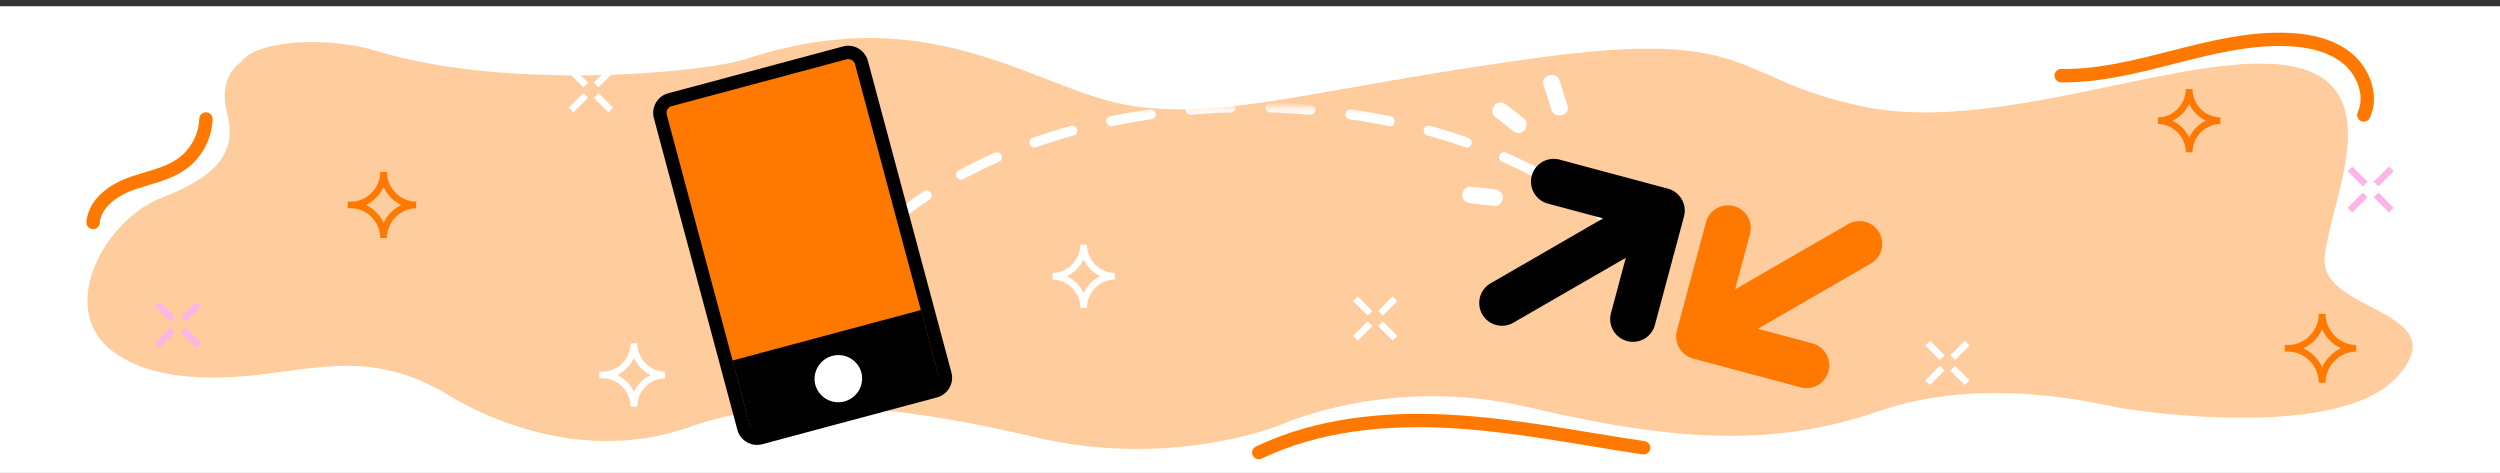 <svg width="375" height="71" viewBox="0 0 375 71" xmlns="http://www.w3.org/2000/svg" xmlns:xlink="http://www.w3.org/1999/xlink">
    <rect x="0" y="0" width="375" height="71" fill="#333333" stroke="none"/>
    <defs>
        <path id="uhhqyxsfja" d="M.588.25h120.333v37.001H.588z"/>
    </defs>
    <g fill="none" fill-rule="evenodd">
        <path fill="#FFF" d="M0 70.939h375v-70H0z"/>
        <path d="M36.143 9.34s-3.547 1.968-2.064 7.67c1.482 5.701-1.298 9.382-9.79 12.63-8.488 3.245-16 16.653-7.31 23.116 8.69 6.462 24.26 2.984 28.839 2.547 4.577-.438 12.063-1.67 21.13 3.79 9.067 5.462 22.785 9.805 36.446 4.965 13.66-4.84 30.544-3.51 51.66 1.477 21.118 4.99 37.372-1.94 37.372-1.94s16.194-7.383 37.066-2.464c20.873 4.918 36.197 6.135 52.205.58 16.008-5.555 33.202-1.08 36.264-.54 3.062.54 33.14 5.044 41.773-4.813 8.63-9.858-11.498-9.539-11.04-17.487.459-7.949 10.013-25.778-4.59-28.859-14.602-3.08-43.532 10.11-64.016 6.086-20.483-4.024-16.232-12.008-49.53-7.422-33.298 4.587-46.02 9.223-60.33 7.271-14.311-1.95-29.694-16.47-58.197-7.135-6.7 2.194-36.093 4.772-55.424-1.139-7.318-2.237-18.215-1.742-20.464 1.666" fill="#FFCC9E"/>
        <path d="M309.18 11.347c11.525.17 22.512-5.896 34.027-5.42 3.166.132 6.45.827 8.898 2.841 2.447 2.014 3.79 5.605 2.468 8.485M13.967 33.37c.222-2.814 2.914-4.779 5.559-5.759 2.645-.979 5.562-1.42 7.839-3.085 2.106-1.539 3.444-4.078 3.524-6.684M188.817 67.885c8.828-4.22 18.897-5.209 28.668-4.675 9.77.533 19.395 2.513 29.072 3.96" stroke="#FF7900" stroke-width="2" stroke-linecap="round" stroke-linejoin="round"/>
        <g transform="translate(130 15.829)">
            <mask id="7ctat6hedb" fill="#fff">
                <use xlink:href="#uhhqyxsfja"/>
            </mask>
            <path d="M124.588 42.75c0 23.472-29.997 42.5-67 42.5-37.004 0-67-19.028-67-42.5 0-23.473 29.996-42.5 67-42.5 37.003 0 67 19.027 67 42.5z" stroke="#FFF" stroke-width="1.5" stroke-linecap="round" stroke-dasharray="6.006,6.006" mask="url(#7ctat6hedb)"/>
        </g>
        <g>
            <path d="M323.702 18.106c2.562 0 4.674 2.184 4.674 4.745 0-2.561 2.112-4.745 4.674-4.745-2.562 0-4.674-2.184-4.674-4.746 0 2.562-2.112 4.746-4.674 4.746z" stroke="#FF7900"/>
            <path d="M157.87 41.439c2.561 0 4.673 2.184 4.673 4.745 0-2.561 2.112-4.745 4.674-4.745-2.562 0-4.674-2.184-4.674-4.745 0 2.56-2.112 4.745-4.674 4.745zM90.414 56.245c2.562 0 4.674 2.184 4.674 4.745 0-2.56 2.112-4.745 4.674-4.745-2.562 0-4.674-2.183-4.674-4.744 0 2.56-2.112 4.745-4.674 4.745zM85.667 10.565l2.182 2.181M89.421 14.319l2.182 2.181M85.667 16.499l2.182-2.181M89.421 12.746l2.182-2.181M289.152 51.477l2.181 2.182M292.906 55.231l2.182 2.182M289.152 57.413l2.181-2.183M292.906 53.659l2.182-2.182M203.318 44.81l2.182 2.182M207.073 48.565l2.181 2.181M203.318 50.745l2.182-2.18M207.073 46.992l2.181-2.182" stroke="#FFF"/>
            <path d="m228.626 17.81-2.63-2.084c-.528-.42-1.252-.516-1.767 0-.435.435-.533 1.347 0 1.768l2.629 2.084c.529.419 1.252.515 1.768 0 .436-.435.532-1.346 0-1.768M235.126 15.796l-1.182-3.696c-.487-1.527-2.902-.874-2.41.665l1.182 3.696c.487 1.526 2.902.874 2.41-.665M224.175 28.383l-3.58-.388c-.672-.072-1.25.627-1.25 1.25 0 .737.576 1.178 1.25 1.25 1.193.13 2.387.26 3.58.388.672.072 1.25-.627 1.25-1.25 0-.736-.576-1.178-1.25-1.25" fill="#FFF"/>
            <path d="M343.231 52.245c2.792 0 5.095 2.382 5.095 5.174 0-2.792 2.302-5.173 5.094-5.173-2.792 0-5.094-2.38-5.094-5.172 0 2.791-2.303 5.172-5.095 5.172zM52.662 30.745c2.675 0 4.88 2.28 4.88 4.954 0-2.673 2.205-4.953 4.88-4.953-2.675 0-4.88-2.28-4.88-4.953 0 2.674-2.205 4.953-4.88 4.953z" stroke="#FF7900"/>
            <path stroke="#FFB4E6" d="m23.61 45.606 2.276 2.277M27.529 49.525l2.276 2.277M23.61 51.802l2.276-2.277M27.529 47.883l2.276-2.277M352.502 25.326l2.277 2.277M356.421 29.245l2.277 2.278M352.502 31.523l2.277-2.277M356.421 27.604l2.277-2.277"/>
            <path d="m236.42 22.58-3.666 8.832 14 21.167 13-9.167z"/>
            <path d="m140.297 58.642-26.214 7.024a2.054 2.054 0 0 1-2.51-1.448L99.048 17.466a2.055 2.055 0 0 1 1.448-2.51l26.214-7.022a2.054 2.054 0 0 1 2.509 1.448l12.527 46.752a2.053 2.053 0 0 1-1.448 2.508" fill="#FF7900"/>
            <path d="m140.297 58.642-26.214 7.024a2.054 2.054 0 0 1-2.51-1.448L99.048 17.466a2.055 2.055 0 0 1 1.448-2.51l26.214-7.022a2.054 2.054 0 0 1 2.509 1.448l12.527 46.752a2.053 2.053 0 0 1-1.448 2.508z" stroke="#000" stroke-width="1.5" stroke-linecap="round" stroke-linejoin="round"/>
            <path d="m140.297 58.642-26.214 7.024a2.054 2.054 0 0 1-2.51-1.448L99.048 17.466a2.055 2.055 0 0 1 1.448-2.51l26.214-7.022a2.054 2.054 0 0 1 2.509 1.448l12.527 46.752a2.053 2.053 0 0 1-1.448 2.508z" stroke="#000" stroke-width="2"/>
            <path fill="#000" d="m138.148 46.5-28.276 7.576L113 65.75l28.276-7.577z"/>
            <path d="M128.956 55.898a3.325 3.325 0 1 1-6.425 1.722 3.327 3.327 0 0 1 6.425-1.722" fill="#FFF"/>
            <path d="M128.956 55.898a3.325 3.325 0 1 1-6.425 1.722 3.327 3.327 0 0 1 6.425-1.722z" stroke="#FFF" stroke-width=".5"/>
            <path d="m250.183 28.297-16.237-4.352a3.413 3.413 0 0 0-1.767 6.594l8.278 2.218-16.897 9.757a3.413 3.413 0 0 0 3.413 5.911l16.898-9.756-2.218 8.278a3.413 3.413 0 1 0 6.593 1.767l4.35-16.237a3.412 3.412 0 0 0-2.413-4.18" fill="#000"/>
            <path d="m253.955 53.778 16.237 4.35a3.414 3.414 0 0 0 1.768-6.592l-8.279-2.22 16.897-9.755a3.413 3.413 0 1 0-3.412-5.911l-16.899 9.756 2.22-8.278a3.414 3.414 0 1 0-6.595-1.767l-4.35 16.237a3.413 3.413 0 0 0 2.413 4.18" fill="#FF7900"/>
        </g>
    </g>
</svg>
